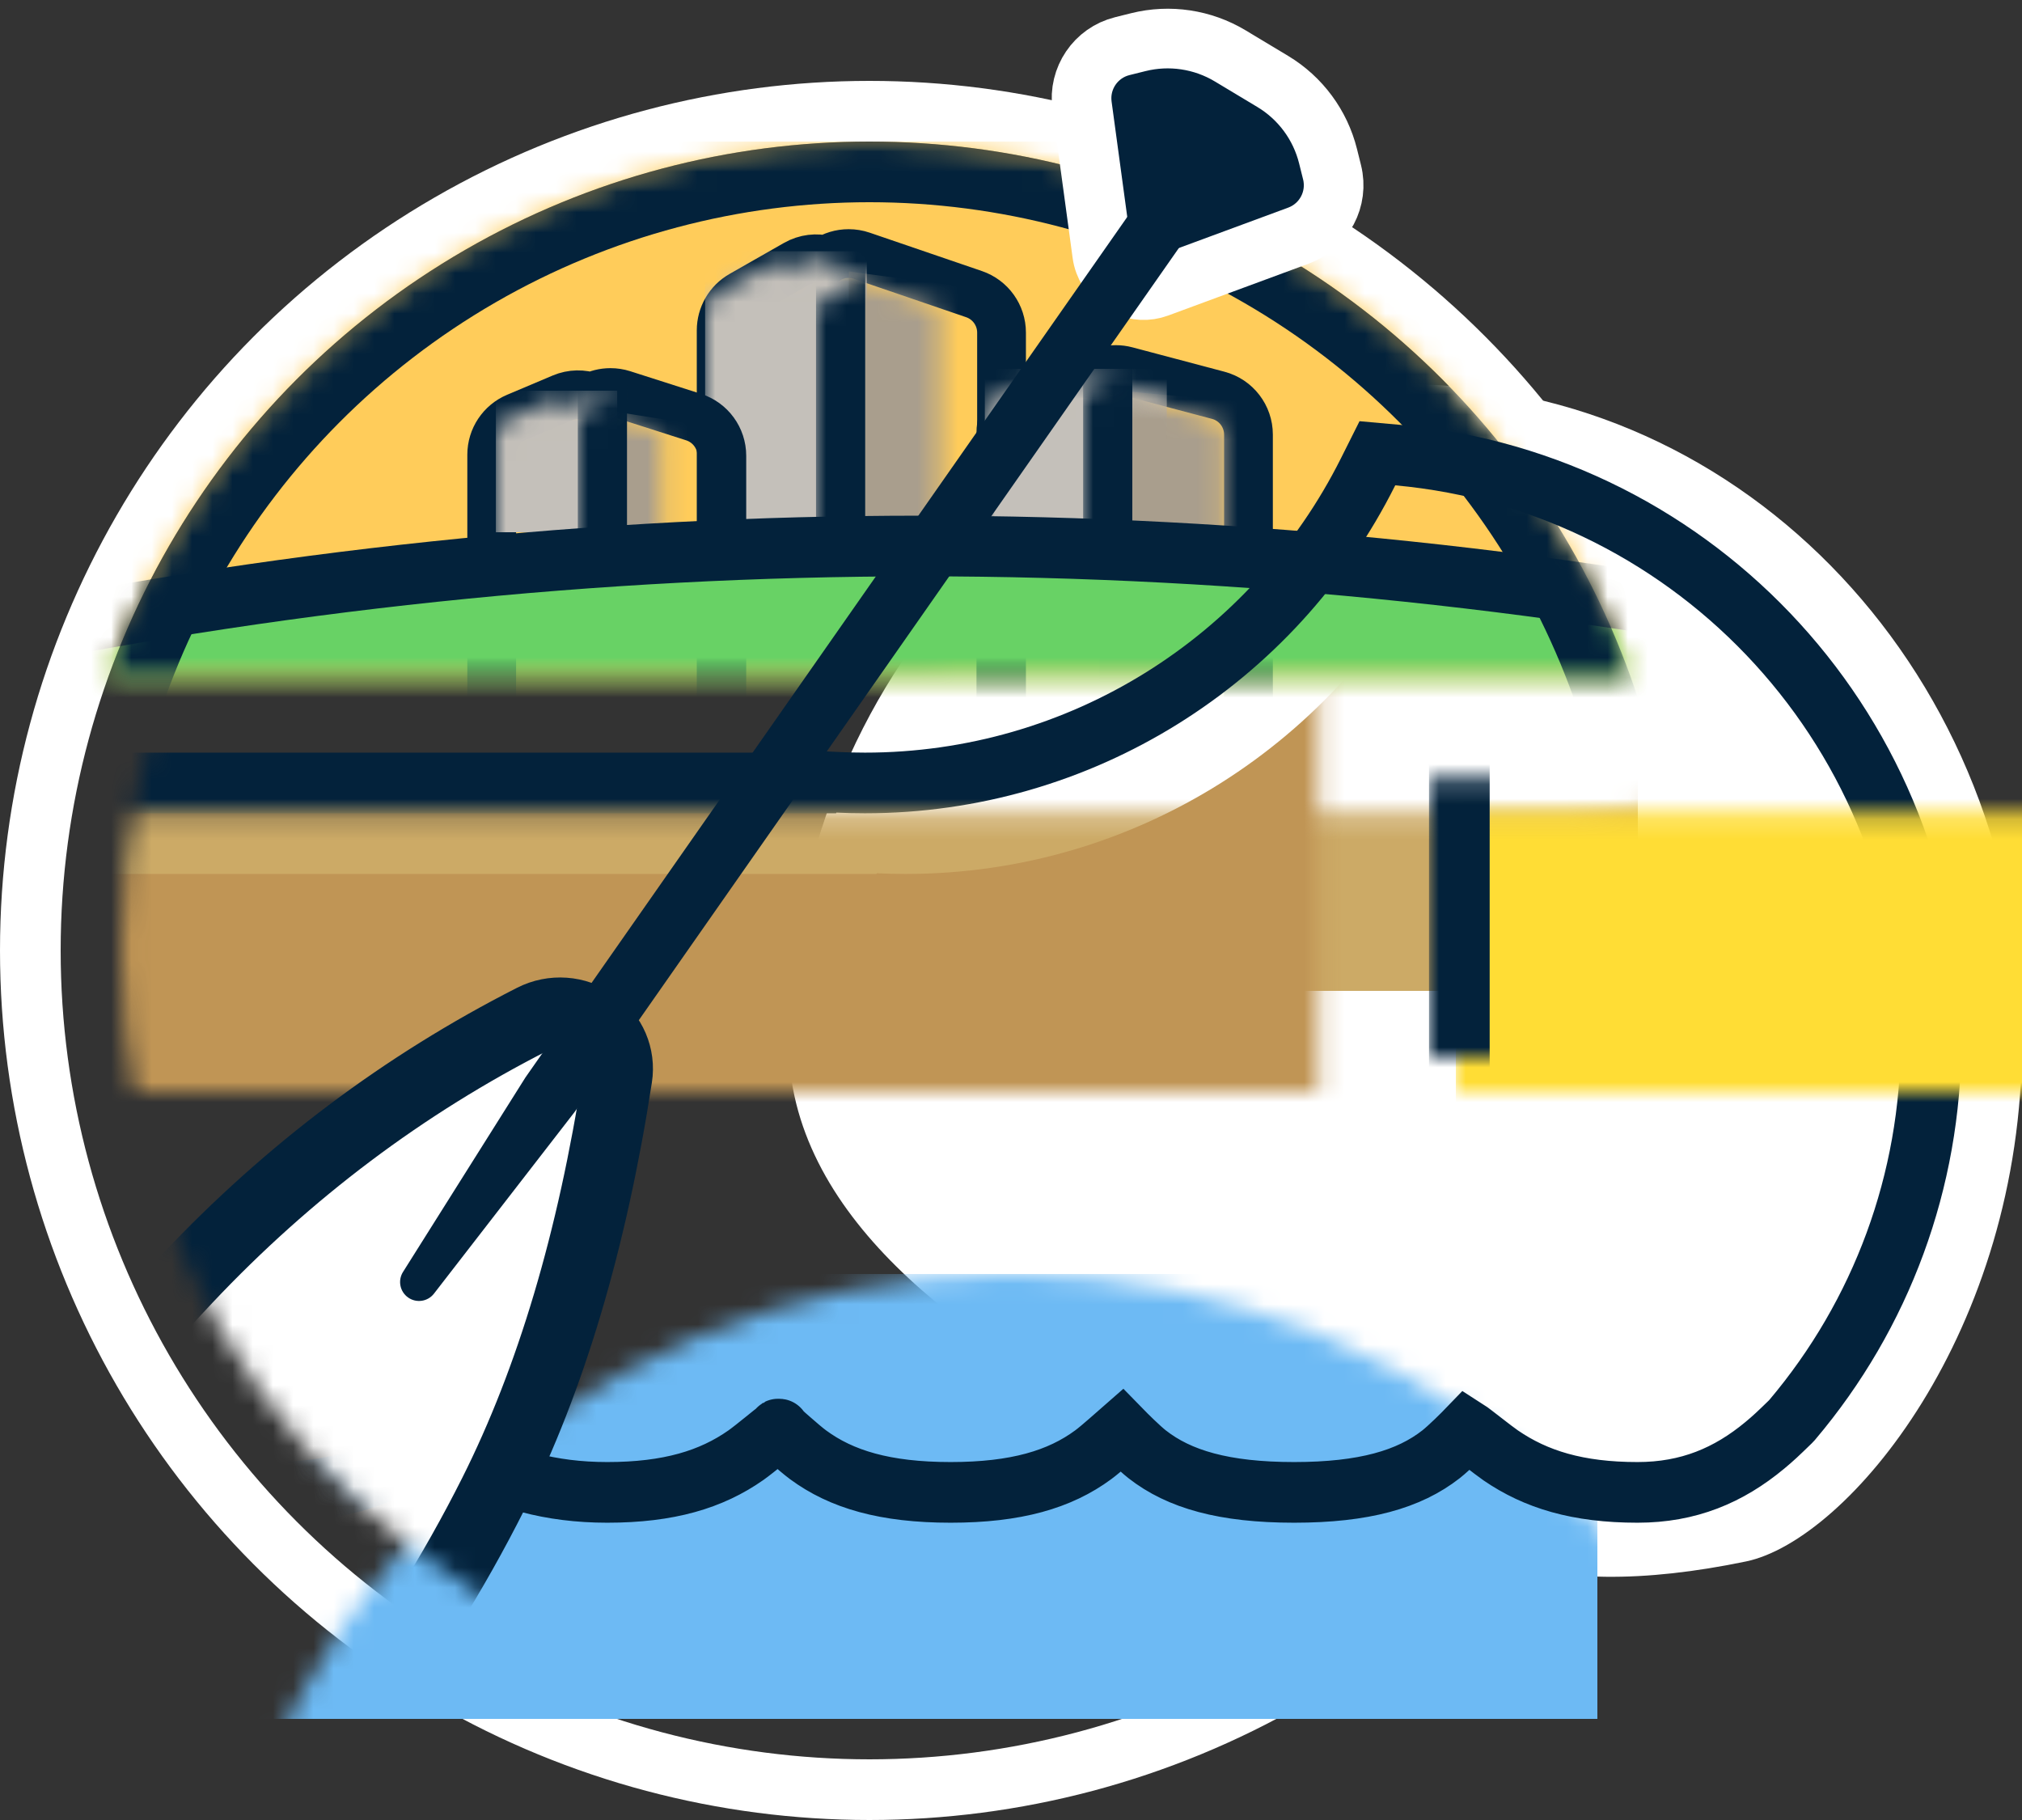 <?xml version="1.0" encoding="UTF-8"?>
<svg width="200px" height="180px" viewBox="0 0 100 90" version="1.1" xmlns="http://www.w3.org/2000/svg" xmlns:xlink="http://www.w3.org/1999/xlink">
    <rect x="0" y="0" width="100" height="90" fill="#333333" stroke="none"/>
    <!-- Generator: Sketch 52.5 (67469) - http://www.bohemiancoding.com/sketch -->
    <title>RailsConf2019-mini-logo</title>
    <desc>Created with Sketch.</desc>
    <defs>
        <circle id="path-1" cx="40" cy="40" r="40"/>
        <path d="M4.295,1.384 L4.295,1.125 C4.295,0.681 4.655,0.321 5.099,0.321 C5.188,0.321 5.276,0.335 5.359,0.364 L10.91,2.262 C11.235,2.373 11.454,2.679 11.454,3.023 L11.454,22.032 L4.295,22.032 L-9.09494702e-13,22.032 L-9.09161635e-13,2.915 C-9.09197008e-13,2.626 0.155,2.36 0.406,2.217 L3.093,0.685 C3.479,0.465 3.97,0.6 4.19,0.986 C4.259,1.107 4.295,1.244 4.295,1.384 Z" id="path-3"/>
        <path d="M3.863,1.212 L3.863,1.101 C3.863,0.657 4.223,0.297 4.667,0.297 C4.751,0.297 4.833,0.31 4.912,0.335 L8.41,1.453 C8.743,1.56 8.969,1.869 8.969,2.219 L8.969,17.136 L3.863,17.136 L0,17.136 L-1.11022302e-16,2.165 C-1.50596159e-16,1.842 0.193,1.55 0.491,1.425 L2.747,0.472 C3.156,0.299 3.627,0.491 3.8,0.9 C3.842,0.999 3.863,1.105 3.863,1.212 Z" id="path-5"/>
        <path d="M3.674,1.237 L3.674,1.045 C3.674,0.601 4.034,0.241 4.478,0.241 C4.548,0.241 4.617,0.25 4.684,0.268 L9.235,1.474 C9.587,1.567 9.833,1.886 9.833,2.251 L9.833,21.216 L3.674,21.216 L-1.13686838e-13,21.216 L-1.13908882e-13,2.155 C-1.13947801e-13,1.837 0.187,1.549 0.478,1.42 L2.544,0.502 C2.949,0.322 3.425,0.505 3.605,0.911 C3.65,1.013 3.674,1.124 3.674,1.237 Z" id="path-7"/>
        <path d="M40,78 C49.13,78 90.512,75.348 97.245,70.2 C106.802,62.891 103.088,49.562 103.088,36.6 C103.088,22.876 91.287,15.53 80.755,8.326 C74.333,3.933 48.368,0 40,0 C17.909,0 0,17.909 0,40 C0,62.091 17.909,78 40,78 Z" id="path-9"/>
        <path d="M0,45.254 L0,16.218 L85.348,16.218 C85.353,16.206 85.358,16.195 85.363,16.184 C85.832,16.206 86.304,16.218 86.779,16.218 C98.253,16.218 108.187,9.617 113.003,-1.69464442e-11 C127.019,1.274 138,13.074 138,27.443 C138,34.228 135.552,40.44 131.491,45.242 C130.29,46.411 128.399,48.299 124.986,48.299 C118.834,48.299 118.193,45.17 116.494,45.17 C114.795,45.17 115.288,48.299 108.001,48.299 C100.713,48.299 101.206,45.17 99.508,45.17 C97.81,45.17 97.81,48.299 91.015,48.299 C84.22,48.299 84.22,45.17 82.522,45.17 C80.824,45.17 80.391,48.299 74.029,48.299 C69.209,48.299 66.817,46.104 65.942,45.343 C65.942,45.285 65.942,45.227 65.942,45.17 C65.942,45.05 65.878,45.065 65.739,45.173 C65.601,45.065 65.537,45.05 65.537,45.17 L65.537,45.343 C64.661,46.104 62.27,48.299 57.449,48.299 C51.087,48.299 50.655,45.17 48.957,45.17 C47.259,45.17 47.259,48.299 40.464,48.299 C33.669,48.299 33.669,45.17 31.971,45.17 C30.273,45.17 30.766,48.299 23.478,48.299 C16.19,48.299 16.684,45.17 14.985,45.17 C13.286,45.17 12.645,48.299 6.492,48.299 C3.092,48.299 1.202,46.424 -2.65343303e-14,45.254 Z" id="path-11"/>
    </defs>
    <g id="Page-1" stroke="none" stroke-width="1" fill="none" fill-rule="evenodd">
        <g id="RailsConf2019-mini-logo" transform="translate(3, 2)">
            <path d="M70.823,75 C74.011,76.26 78.306,76.26 83.348,75.215 C88.389,74.17 97,63.85 97,49.5 C97,31.551 83.345,17 66.5,17 C49.655,17 36,31.551 36,49.5 C36,66.541 70.036,74.689 70.823,75 Z" id="Oval" fill="#FFFFFF"/>
            <g id="Rectangle" transform="translate(0, 5)">
                <mask id="mask-2" fill="white">
                    <use xlink:href="#path-1"/>
                </mask>
                <circle stroke="#FFFFFF" stroke-width="3" cx="40" cy="40" r="41.5"/>
                <rect id="blue" fill="#6DBAF4" mask="url(#mask-2)" x="7" y="56" width="69" height="22"/>
                <rect fill="#FFCC5A" mask="url(#mask-2)" x="0" y="0" width="80" height="36"/>
                <g id="buildings" mask="url(#mask-2)">
                    <g transform="translate(22, 6)">
                        <g id="Group-3" transform="translate(11.872, 0.264)">
                            <g id="Rectangle-+-Rectangle-Mask-Copy" transform="translate(0, 0.16)">
                                <mask id="mask-4" fill="white">
                                    <use xlink:href="#path-3"/>
                                </mask>
                                <path stroke="#03223B" stroke-width="2.412" d="M4.003,-0.56 C4.318,-0.766 4.695,-0.885 5.099,-0.885 C5.32,-0.885 5.54,-0.849 5.75,-0.777 L11.3,1.121 C12.113,1.399 12.66,2.163 12.66,3.023 L12.66,23.238 L-1.206,23.238 L-1.206,2.915 C-1.206,2.193 -0.819,1.526 -0.191,1.169 L2.496,-0.363 C2.972,-0.634 3.512,-0.689 4.003,-0.56 Z"/>
                                <rect id="Rectangle" fill="#C4C0BA" mask="url(#mask-4)" x="-2" y="-1" width="8" height="16"/>
                                <polygon id="Rectangle" fill="#A99E8D" mask="url(#mask-4)" points="5.106 -4.54747351e-13 17.264 1.632 17.264 31.008 5.106 31.008"/>
                                <rect id="Rectangle" fill="#03223B" mask="url(#mask-4)" x="3.485" y="-0.816" width="2.432" height="33.456"/>
                            </g>
                        </g>
                        <g id="Rectangle-+-Rectangle-Mask" transform="translate(0.524, 7.32)">
                            <mask id="mask-6" fill="white">
                                <use xlink:href="#path-5"/>
                            </mask>
                            <path stroke="#03223B" stroke-width="2.412" d="M3.736,-0.68 C4.014,-0.826 4.331,-0.909 4.667,-0.909 C4.875,-0.909 5.082,-0.877 5.279,-0.814 L8.777,0.305 C9.61,0.571 10.175,1.345 10.175,2.219 L10.175,18.342 L-1.206,18.342 L-1.206,2.165 C-1.206,1.357 -0.722,0.628 0.022,0.314 L2.277,-0.639 C2.76,-0.843 3.278,-0.844 3.736,-0.68 Z"/>
                            <rect id="Rectangle" fill="#C4C0BA" mask="url(#mask-6)" x="-1" y="-1" width="6" height="7"/>
                            <polygon id="Rectangle" fill="#A99E8D" mask="url(#mask-6)" points="4.674 -4.54747351e-13 9.78 0.816 9.78 30.192 4.674 30.192"/>
                            <rect id="Rectangle" fill="#03223B" mask="url(#mask-6)" x="3.053" y="-1.632" width="2.432" height="33.456"/>
                        </g>
                        <g id="Rectangle-+-Rectangle-Mask-Copy-4" transform="translate(25.705, 6.24)">
                            <mask id="mask-8" fill="white">
                                <use xlink:href="#path-7"/>
                            </mask>
                            <path stroke="#03223B" stroke-width="2.412" d="M3.455,-0.686 C3.755,-0.863 4.105,-0.965 4.478,-0.965 C4.652,-0.965 4.825,-0.943 4.993,-0.898 L9.544,0.308 C10.425,0.541 11.039,1.339 11.039,2.251 L11.039,22.422 L-1.206,22.422 L-1.206,2.155 C-1.206,1.36 -0.738,0.64 -0.012,0.318 L2.054,-0.6 C2.514,-0.804 3.009,-0.822 3.455,-0.686 Z"/>
                            <rect id="Rectangle" fill="#C4C0BA" mask="url(#mask-8)" x="-2" y="-1" width="9" height="11"/>
                            <polygon id="Rectangle" fill="#A99E8D" mask="url(#mask-8)" points="3.674 0 12.833 0.816 12.833 30.192 3.674 30.192"/>
                            <rect id="Rectangle" fill="#03223B" mask="url(#mask-8)" x="2.863" y="-1.632" width="2.432" height="33.456"/>
                        </g>
                    </g>
                </g>
                <path d="M-5.585,25.063 C10.462,21.688 26.512,20 42.563,20 C58.614,20 74.663,21.688 90.711,25.063 L91.902,25.314 L91.902,53.188 L-6.777,53.188 L-6.777,25.314 L-5.585,25.063 Z" id="green" stroke="#03223B" stroke-width="3" fill="#68D265" mask="url(#mask-2)"/>
                <circle id="Mask-Copy-4" stroke="#03223B" stroke-width="3" mask="url(#mask-2)" cx="40" cy="40" r="38.5"/>
            </g>
            <g id="Combined-Shape" transform="translate(3, 5)">
                <mask id="mask-10" fill="white">
                    <use xlink:href="#path-9"/>
                </mask>
                <g id="Mask"/>
                <g mask="url(#mask-10)">
                    <g transform="translate(-50, 17)">
                        <mask id="mask-12" fill="white">
                            <use xlink:href="#path-11"/>
                        </mask>
                        <path stroke="#03223B" stroke-width="3" d="M84.376,14.718 L84.412,14.637 L85.435,14.686 C85.881,14.707 86.33,14.718 86.779,14.718 C97.417,14.718 106.977,8.685 111.662,-0.672 L112.12,-1.586 L113.139,-1.494 C128.015,-0.142 139.5,12.386 139.5,27.443 C139.5,34.41 137.041,41.002 132.637,46.211 L132.537,46.317 C131.935,46.903 131.69,47.133 131.28,47.473 C129.493,48.958 127.508,49.799 124.986,49.799 C122.028,49.799 119.957,49.161 118.222,47.972 C117.829,47.703 116.763,46.845 116.552,46.711 C116.4,46.869 115.67,47.6 115.267,47.916 C113.689,49.151 111.467,49.799 108.001,49.799 C104.534,49.799 102.312,49.151 100.734,47.916 C100.349,47.615 99.669,46.937 99.474,46.737 C99.28,46.906 98.481,47.634 98.062,47.942 C96.417,49.155 94.259,49.799 91.015,49.799 C87.77,49.799 85.613,49.155 83.967,47.942 C83.504,47.601 82.574,46.747 82.515,46.703 C82.455,46.659 82.484,46.67 82.522,46.67 C82.542,46.67 82.548,46.668 82.49,46.704 C82.359,46.785 81.323,47.656 80.886,47.963 C79.18,49.159 77.08,49.799 74.029,49.799 C71.206,49.799 68.891,49.128 66.974,47.979 C66.53,47.713 66.125,47.432 65.739,47.13 C65.353,47.432 64.949,47.713 64.504,47.979 C62.588,49.128 60.272,49.799 57.449,49.799 C54.398,49.799 52.299,49.159 50.593,47.963 C50.155,47.656 49.12,46.785 48.989,46.704 C48.93,46.668 48.936,46.67 48.957,46.67 C48.995,46.67 49.024,46.659 48.964,46.703 C48.904,46.747 47.974,47.601 47.511,47.942 C45.866,49.155 43.708,49.799 40.464,49.799 C37.219,49.799 35.062,49.155 33.416,47.942 C32.998,47.634 32.198,46.906 32.004,46.737 C31.809,46.937 31.129,47.615 30.745,47.916 C29.166,49.151 26.945,49.799 23.478,49.799 C20.011,49.799 17.79,49.151 16.211,47.916 C15.808,47.6 15.079,46.869 14.927,46.711 C14.715,46.845 13.649,47.703 13.257,47.972 C11.521,49.161 9.451,49.799 6.492,49.799 C3.971,49.799 1.986,48.958 0.199,47.473 C-0.208,47.136 -0.464,46.896 -1.046,46.329 L-1.5,45.888 L-1.5,14.718 L84.376,14.718 Z"/>
                        <rect id="Rectangle" stroke="none" fill="#CCAA66" fill-rule="evenodd" mask="url(#mask-12)" x="34" y="0" width="91" height="25"/>
                        <path d="M2,48.254 L2,19.218 L87.348,19.218 C87.353,19.206 87.358,19.195 87.363,19.184 C87.832,19.206 88.304,19.218 88.779,19.218 C100.253,19.218 110.187,12.617 115.003,3 C129.019,4.274 140,16.074 140,30.443 C140,37.228 137.552,43.44 133.491,48.242 C132.29,49.411 130.399,51.299 126.986,51.299 C120.834,51.299 120.193,48.17 118.494,48.17 C116.795,48.17 117.288,51.299 110.001,51.299 C102.713,51.299 103.206,48.17 101.508,48.17 C99.81,48.17 99.81,51.299 93.015,51.299 C86.22,51.299 86.22,48.17 84.522,48.17 C82.824,48.17 82.391,51.299 76.029,51.299 C71.209,51.299 68.817,49.104 67.942,48.343 C67.942,48.285 67.942,48.227 67.942,48.17 C67.942,48.05 67.878,48.065 67.739,48.173 C67.601,48.065 67.537,48.05 67.537,48.17 L67.537,48.343 C66.661,49.104 64.27,51.299 59.449,51.299 C53.087,51.299 52.655,48.17 50.957,48.17 C49.259,48.17 49.259,51.299 42.464,51.299 C35.669,51.299 35.669,48.17 33.971,48.17 C32.273,48.17 32.766,51.299 25.478,51.299 C18.19,51.299 18.684,48.17 16.985,48.17 C15.286,48.17 14.645,51.299 8.492,51.299 C5.092,51.299 3.202,49.424 2,48.254 Z" id="Mask-Copy" stroke="none" fill="#C09555" fill-rule="evenodd" mask="url(#mask-12)"/>
                        <rect id="Rectangle" stroke="none" fill="#FFDD35" fill-rule="evenodd" mask="url(#mask-12)" x="116" y="0" width="35" height="49"/>
                        <path d="M115,55.633 L117.567,55.633 L117.567,37.337 L119.343,37.337 C127.33,35.626 133.939,30.219 137.28,23 C150.208,23.19 160.63,33.694 160.63,46.623 C160.63,59.671 150.016,70.249 136.922,70.249 C136.801,70.249 136.679,70.248 136.558,70.246 L116.993,70.249 L116.993,59.424 C116.219,58.23 115.551,56.962 115,55.633 Z" id="Combined-Shape" stroke="none" fill="#FFC821" fill-rule="evenodd" mask="url(#mask-12)"/>
                        <rect id="Rectangle" stroke="none" fill="#B37F44" fill-rule="evenodd" mask="url(#mask-12)" x="42" y="38" width="73" height="15"/>
                        <rect id="Rectangle" stroke="none" fill="#03223B" fill-rule="evenodd" mask="url(#mask-12)" x="114.673" y="-1.718" width="3" height="50.958"/>
                    </g>
                </g>
                <g id="oar" mask="url(#mask-10)" fill="#FFFFFF" stroke="#03223B" stroke-width="3.456">
                    <g transform="translate(10.632, 61.411) rotate(35) translate(-10.632, -61.411) translate(-1.868, 37.411)" id="Rectangle">
                        <path d="M12.738,2.09 C11.645,2.09 10.642,2.692 10.128,3.656 C6.761,9.973 4.547,16.751 3.485,23.998 C2.789,28.754 2.495,33.305 2.603,37.653 C2.709,41.965 6.236,45.404 10.549,45.404 L14.77,45.404 C19.063,45.404 22.58,41.995 22.714,37.704 C22.865,32.888 22.623,28.319 21.99,23.998 C21.074,17.745 18.814,10.951 15.199,3.62 C14.737,2.683 13.783,2.09 12.738,2.09 Z"/>
                    </g>
                </g>
            </g>
            <path d="M53.049,2.99 L53.049,2.99 C53.246,2.264 53.993,1.834 54.719,2.03 C54.74,2.036 54.761,2.042 54.781,2.048 C54.987,2.115 55.193,2.182 55.398,2.251 C55.449,2.269 55.449,2.269 55.499,2.286 C55.677,2.346 56.28,2.551 56.39,2.588 C56.704,2.695 56.919,2.766 57.083,2.819 C57.32,2.894 57.537,2.967 57.743,3.039 C58.099,3.163 58.426,3.288 58.752,3.423 C59.247,3.629 60.242,4.121 61.737,4.898 L61.737,4.898 C62.396,5.24 62.653,6.052 62.31,6.711 C62.298,6.734 62.285,6.757 62.272,6.78 L62.272,6.78 C61.864,7.463 60.994,7.71 60.288,7.343 C58.886,6.613 57.974,6.161 57.551,5.985 C57.282,5.873 57.011,5.77 56.71,5.665 C56.53,5.602 56.338,5.538 56.126,5.47 C55.942,5.411 55.714,5.335 55.385,5.223 C55.272,5.185 54.669,4.98 54.495,4.921 C54.445,4.904 54.445,4.904 54.395,4.888 C54.264,4.843 54.133,4.8 54.004,4.757 L54.004,4.757 C53.266,4.515 52.847,3.739 53.049,2.99 Z" id="Path-2" fill="#03223B" fill-rule="nonzero"/>
            <path d="M53.87,-0.52 L54.689,-0.52 C56.282,-0.52 57.809,0.113 58.936,1.239 L60.671,2.974 C61.797,4.101 62.43,5.628 62.43,7.221 L62.43,8.04 C62.43,9.394 61.411,10.531 60.065,10.679 L52.7,11.488 C51.566,11.613 50.546,10.795 50.422,9.661 C50.405,9.511 50.405,9.36 50.422,9.21 L51.231,1.845 C51.379,0.499 52.516,-0.52 53.87,-0.52 Z" id="Mask-Copy-18" stroke="#FFFFFF" stroke-width="2.95" fill="#03223B" transform="translate(56.455, 5.455) rotate(-14) translate(-56.455, -5.455) "/>
            <path d="M37.472,-2.427 L37.564,-2.426 C38.358,-2.426 39.003,-1.781 39.003,-0.987 L39.032,56.332 L38.486,67.683 C38.463,68.181 38.051,68.573 37.552,68.573 L37.552,68.573 C37.053,68.573 36.641,68.181 36.617,67.682 L36.06,56.331 L36.031,-0.988 C36.031,-1.783 36.675,-2.428 37.47,-2.428 C37.471,-2.428 37.471,-2.428 37.472,-2.428 Z" id="Rectangle" fill="#03223B" transform="translate(37.532, 33.073) rotate(35) translate(-37.532, -33.073) "/>
        </g>
    </g>
</svg>
